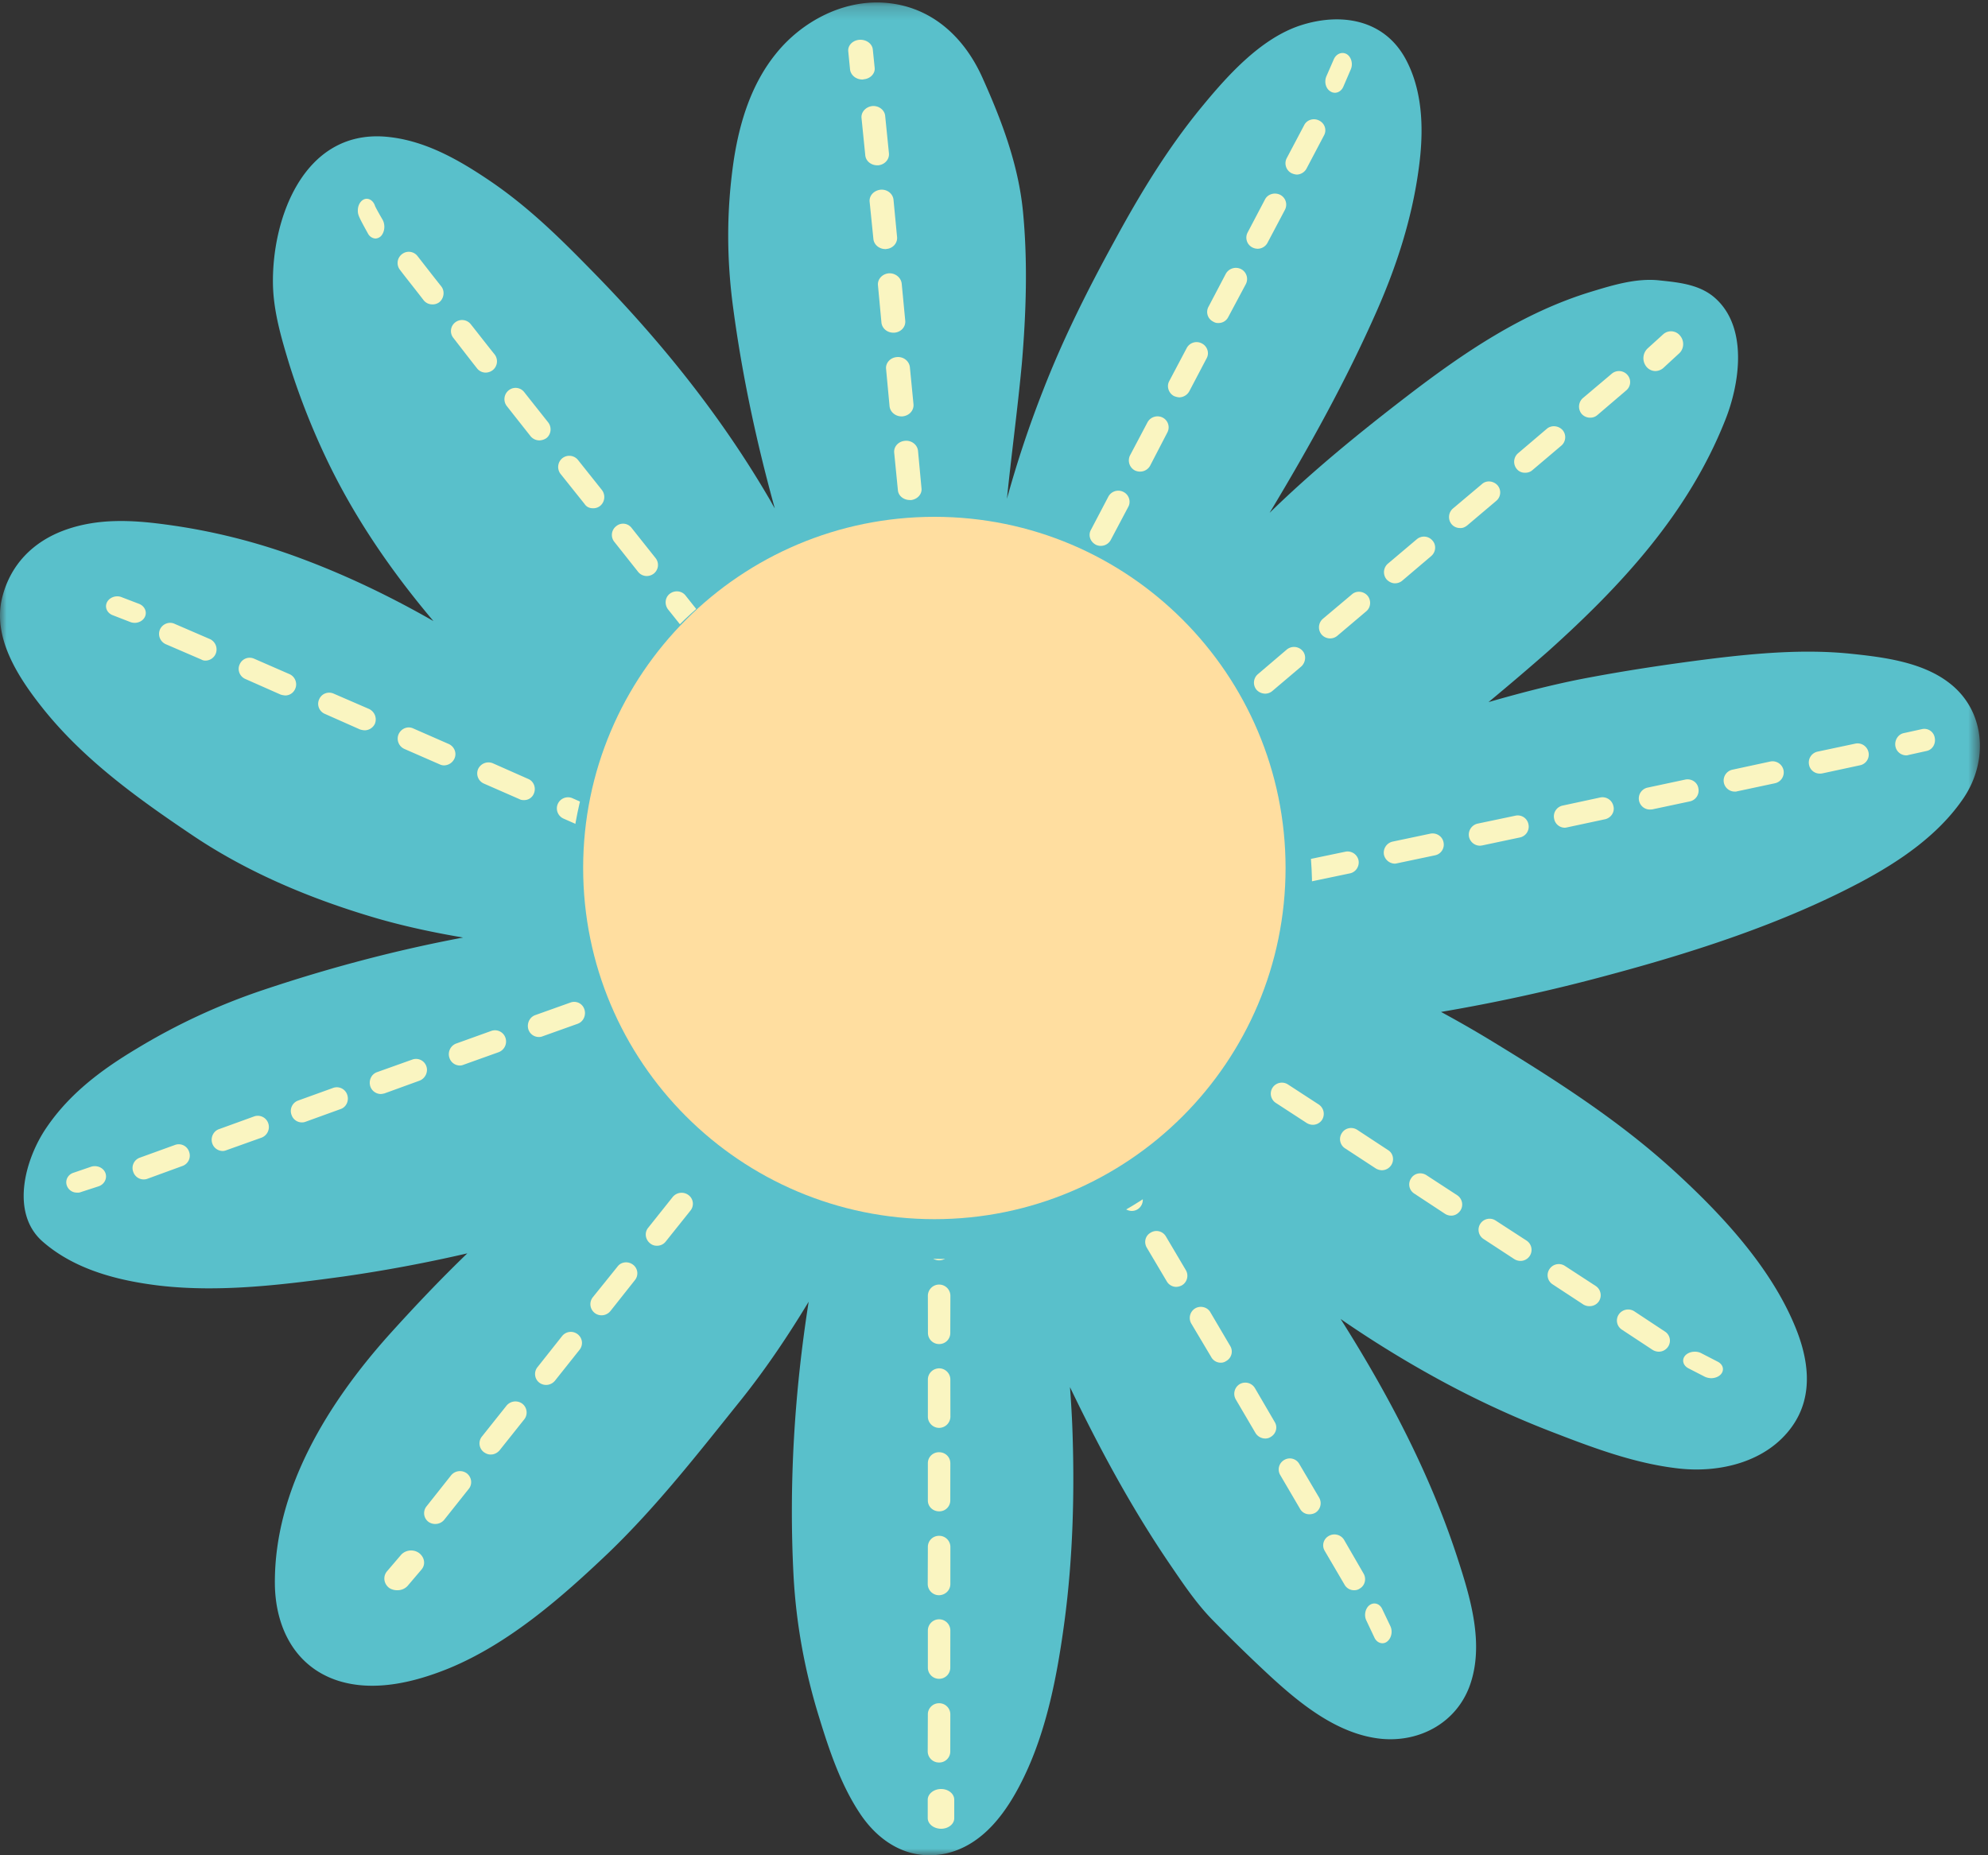 <svg xmlns="http://www.w3.org/2000/svg" xmlns:xlink="http://www.w3.org/1999/xlink" width="150" height="140" viewBox="0 0 150 140">
    <rect x="0" y="0" width="150" height="140" fill="#333333" stroke="none"/>
    <defs>
        <path id="a" d="M0 .187h149.388V140H0z"/>
    </defs>
    <g fill="none" fill-rule="evenodd">
        <g>
            <mask id="b" fill="#fff">
                <use xlink:href="#a"/>
            </mask>
            <path fill="#59C0CB" d="M147.013 51.488c-2.05-1.553-4.952-1.906-7.43-2.163-3.444-.346-6.965-.04-10.392.376-3.346.42-6.686.92-9.992 1.561-2.344.47-4.627 1.07-6.887 1.72a204.944 204.944 0 0 0 4.515-3.85c5.532-4.968 10.547-10.393 13.328-17.384 1.115-2.768 1.738-6.957-.672-9.19-1.15-1.077-2.747-1.24-4.208-1.392-1.763-.213-3.583.35-5.24.854-5.18 1.586-9.632 4.62-13.882 7.884-3.61 2.773-7.116 5.633-10.358 8.795 2.97-4.933 5.765-9.963 8.088-15.237 1.5-3.4 2.654-6.973 3.156-10.682.384-2.728.374-5.736-.926-8.223-1.626-3.13-4.976-3.64-8.049-2.62-3.02 1.018-5.527 3.858-7.475 6.233-2.536 3.099-4.607 6.52-6.51 10.032-2.012 3.666-3.877 7.385-5.396 11.304a81.706 81.706 0 0 0-2.708 8.138c.346-3.407.813-6.817 1.13-10.246.322-3.8.448-7.667.078-11.466-.35-3.532-1.607-6.844-3.048-10.052-1.378-3.088-3.857-5.386-7.31-5.666-3.18-.26-6.31 1.392-8.273 3.83-1.855 2.289-2.741 5.144-3.185 8.028-.555 3.76-.555 7.428-.043 11.198.676 5.07 1.757 10.11 3.135 15.092-.155-.255-.292-.525-.448-.783-3.744-6.396-8.346-12.074-13.547-17.346-2.4-2.453-4.743-4.734-7.616-6.664-2.352-1.583-4.924-3.035-7.816-3.259-6.17-.46-8.57 6.284-8.434 11.285.063 1.972.623 3.887 1.189 5.764a54.928 54.928 0 0 0 2.765 7.097c2.128 4.515 4.933 8.6 8.152 12.41-3.19-1.825-6.496-3.42-9.929-4.702a46.645 46.645 0 0 0-10.358-2.595c-2.523-.338-5.03-.455-7.465.409-2.46.874-4.212 2.657-4.811 5.216-.692 3.01 1.295 5.993 3.048 8.205 3.097 3.901 7.169 6.831 11.274 9.592 4.246 2.872 9.071 4.872 13.97 6.306 2.148.62 4.324 1.08 6.511 1.45-5.123.961-10.206 2.317-15.125 3.97a47.467 47.467 0 0 0-9.5 4.412c-2.645 1.582-5.06 3.38-6.813 5.963-1.611 2.353-2.752 6.428-.297 8.59 2.425 2.127 5.692 2.958 8.828 3.334 4.592.53 9.355-.072 13.898-.692a112.035 112.035 0 0 0 9.326-1.745c-2.036 1.962-3.984 4.018-5.888 6.129-4.606 5.143-8.668 11.665-8.634 18.765.02 3.254 1.461 6.247 4.69 7.33 2.78.92 5.916.131 8.527-.944 4.494-1.876 8.439-5.332 11.92-8.645 3.725-3.578 6.866-7.632 10.105-11.662 1.86-2.338 3.506-4.793 5.035-7.324-1.076 6.863-1.505 13.77-1.14 20.711.2 3.644.858 7.207 1.939 10.683.75 2.453 1.617 5.016 3.023 7.153 1.461 2.246 3.75 3.675 6.512 3.096 2.891-.638 4.684-3.245 5.896-5.75 1.749-3.604 2.533-7.768 3.063-11.703.662-4.932.789-10.032.59-15a86.309 86.309 0 0 0-.167-2.744c2.216 4.605 4.622 9.079 7.52 13.34.983 1.439 1.986 2.95 3.218 4.21a122.02 122.02 0 0 0 4.359 4.249c2.332 2.148 5.152 4.424 8.419 4.742 2.913.266 5.634-1.238 6.643-3.995 1.14-3.148.039-6.71-.945-9.729-2.06-6.313-5.215-12.303-8.79-17.956a83.066 83.066 0 0 0 6.467 4.04 72.207 72.207 0 0 0 9.861 4.627c2.941 1.136 5.975 2.246 9.13 2.606 3.146.368 6.73-.487 8.634-3.21 1.622-2.315 1.208-5.087.176-7.55-1.875-4.515-5.59-8.482-9.16-11.739-4.144-3.777-8.868-6.8-13.64-9.71a86.882 86.882 0 0 0-3.895-2.238 134.569 134.569 0 0 0 12.572-2.764c6.463-1.73 13.129-3.875 19.051-7.01 2.955-1.567 5.911-3.567 7.806-6.366 1.903-2.823 1.655-6.64-1.145-8.733" mask="url(#b)"/>
        </g>
        <path fill="#FAF5C1" d="M100.719 7a.617.617 0 0 1-.33-.099c-.359-.213-.488-.725-.309-1.145l.568-1.301c.188-.405.617-.574.972-.366.346.214.48.741.3 1.148l-.563 1.307c-.13.293-.376.456-.638.456M97.834 13.173a1.143 1.143 0 0 1-.39-.107.84.84 0 0 1-.362-1.121l1.315-2.488c.203-.425.727-.572 1.133-.362.43.21.593.717.37 1.122l-1.31 2.487a.858.858 0 0 1-.756.47m-2.942 5.597a.903.903 0 0 1-.4-.1.83.83 0 0 1-.357-1.124l1.305-2.483c.208-.42.727-.569 1.147-.367.421.214.58.713.366 1.133l-1.315 2.488a.846.846 0 0 1-.746.453m-2.957 5.604a.65.65 0 0 1-.39-.102.813.813 0 0 1-.362-1.122l1.305-2.486a.867.867 0 0 1 1.142-.364.839.839 0 0 1 .377 1.127l-1.33 2.493a.813.813 0 0 1-.742.454m-2.962 5.61a1.334 1.334 0 0 1-.396-.1c-.4-.212-.573-.728-.356-1.124l1.316-2.49a.842.842 0 0 1 1.137-.36c.42.209.593.72.371 1.122l-1.31 2.494a.886.886 0 0 1-.762.458m-2.947 5.603a.939.939 0 0 1-.4-.089.859.859 0 0 1-.362-1.136l1.315-2.49a.86.86 0 0 1 1.147-.362.826.826 0 0 1 .347 1.136l-1.296 2.5a.86.86 0 0 1-.751.44m-2.962 5.604a.8.8 0 0 1-.385-.087c-.42-.224-.594-.72-.361-1.13l1.31-2.496a.85.85 0 0 1 1.142-.355c.41.207.583.72.361 1.126l-1.315 2.484a.846.846 0 0 1-.752.458m-2.947 5.613a.858.858 0 0 1-.395-.1.818.818 0 0 1-.366-1.118l1.305-2.494a.848.848 0 0 1 1.157-.35c.42.187.573.706.366 1.102l-1.316 2.497a.823.823 0 0 1-.751.463m-2.962 5.599a.837.837 0 0 1-.38-.08.84.84 0 0 1-.371-1.134l1.315-2.5c.202-.408.726-.57 1.146-.345a.813.813 0 0 1 .357 1.122l-1.32 2.487a.838.838 0 0 1-.747.45m-2.953 5.608a.929.929 0 0 1-.39-.09c-.41-.22-.573-.733-.365-1.118l1.315-2.504a.87.87 0 0 1 1.152-.365.848.848 0 0 1 .356 1.137l-1.32 2.491a.822.822 0 0 1-.748.449m-2.956 5.606a.947.947 0 0 1-.385-.087.837.837 0 0 1-.371-1.127l1.325-2.5a.84.84 0 0 1 1.142-.35c.4.2.569.716.351 1.127l-1.31 2.492a.83.83 0 0 1-.752.445m-.38 6.233a.846.846 0 0 1-.85-.842l-.006-2.805c0-.458.39-.841.85-.838a.84.84 0 0 1 .85.833l.01 2.81a.85.85 0 0 1-.854.842m.01 6.323a.864.864 0 0 1-.86-.845l.004-2.804c-.005-.462.38-.839.846-.849.47-.003.845.39.845.849l-.004 2.8c0 .454-.372.85-.832.85m-.014 6.299a.84.84 0 0 1-.85-.83l.01-2.815c0-.456.375-.825.845-.82.47.004.845.364.845.83v2.802c.01.463-.376.833-.85.833m.005 6.32a.84.84 0 0 1-.85-.843l.004-2.802a.832.832 0 0 1 .846-.832.83.83 0 0 1 .845.83l-.004 2.803a.836.836 0 0 1-.841.845m-.005 6.312a.841.841 0 0 1-.846-.827l-.005-2.813c0-.47.38-.84.856-.84a.84.84 0 0 1 .845.84v2.82c0 .445-.38.82-.85.82m.005 6.318a.84.84 0 0 1-.85-.835l-.006-2.804a.85.85 0 0 1 1.7 0l-.008 2.797a.832.832 0 0 1-.836.842m-.005 6.325c-.47 0-.85-.39-.85-.837V104.1c0-.462.38-.839.855-.844.46.005.84.38.84.843l.005 2.815a.86.86 0 0 1-.85.835m.005 6.298c-.48.005-.866-.365-.856-.833v-2.803c0-.463.375-.827.846-.825.47 0 .85.362.85.834l-.004 2.8a.824.824 0 0 1-.836.827m-.01 6.33a.85.85 0 0 1-.856-.842l.01-2.806c0-.468.38-.84.85-.835a.846.846 0 0 1 .85.835l-.003 2.806c0 .462-.377.83-.851.842m0 6.308a.843.843 0 0 1-.846-.828v-2.815a.848.848 0 1 1 1.696 0l-.004 2.813a.842.842 0 0 1-.846.83M70.86 133a.844.844 0 0 1-.861-.837l.01-2.803c0-.45.375-.835.846-.832.47-.009.85.379.85.835l-.004 2.797a.83.83 0 0 1-.841.84M71.017 138c-.561 0-1.017-.359-1.017-.81v-1.384c0-.435.456-.808 1.011-.806.556 0 .989.368.989.803v1.385c.012.45-.44.81-.983.812M29.98 120a1.097 1.097 0 0 1-.607-.167c-.423-.316-.497-.88-.166-1.269l1.036-1.212c.337-.398.955-.47 1.379-.157.417.319.514.875.165 1.264l-1.035 1.217c-.2.217-.492.329-.772.324M66.287 73.003a.898.898 0 0 1-.516-.182.825.825 0 0 1-.147-1.157l1.857-2.34c.3-.368.836-.433 1.194-.14a.812.812 0 0 1 .143 1.161l-1.858 2.348a.908.908 0 0 1-.673.31m-4.18 5.246a.753.753 0 0 1-.502-.173.816.816 0 0 1-.153-1.171l1.858-2.33a.865.865 0 0 1 1.199-.148c.358.29.422.815.128 1.17l-1.852 2.333a.834.834 0 0 1-.679.319m-4.18 5.247a.78.78 0 0 1-.507-.172c-.364-.282-.448-.808-.137-1.174l1.837-2.335c.305-.349.83-.419 1.194-.131a.832.832 0 0 1 .152 1.169l-1.867 2.33a.838.838 0 0 1-.673.313m-4.171 5.257c-.193 0-.374-.045-.521-.183a.832.832 0 0 1-.152-1.167l1.866-2.332a.873.873 0 0 1 1.199-.138c.354.286.418.8.138 1.17l-1.867 2.33a.844.844 0 0 1-.663.32m-4.187 5.25a.757.757 0 0 1-.516-.18c-.359-.286-.442-.807-.147-1.17l1.857-2.331a.867.867 0 0 1 1.194-.136.814.814 0 0 1 .148 1.158l-1.873 2.345a.82.82 0 0 1-.663.315m-4.181 5.25a.84.84 0 0 1-.668-1.348l1.881-2.336c.266-.359.796-.414 1.16-.138a.812.812 0 0 1 .147 1.167l-1.847 2.333a.866.866 0 0 1-.673.322m-4.172 5.255a.864.864 0 0 1-.526-.175.825.825 0 0 1-.132-1.169l1.852-2.338a.839.839 0 0 1 1.18-.143c.373.29.427.806.146 1.165l-1.857 2.336a.876.876 0 0 1-.663.324m-4.18 5.25c-.192.008-.37-.068-.532-.183a.826.826 0 0 1-.147-1.165l1.862-2.338a.87.87 0 0 1 1.204-.14c.353.283.423.81.137 1.171l-1.862 2.338c-.172.201-.428.325-.663.316M32.841 115a.874.874 0 0 1-.52-.166.818.818 0 0 1-.133-1.17l1.848-2.334a.868.868 0 0 1 1.199-.14c.348.282.432.8.132 1.165l-1.857 2.338a.868.868 0 0 1-.669.307"/>
        <path fill="#FAF5C1" d="M71.238 68a.751.751 0 0 1-.65-.435l-.112-.186-.107.173c-.258.378-.747.433-1.068.147-.342-.292-.4-.841-.133-1.21l.8-1.158a.731.731 0 0 1 .664-.328c.254.01.48.188.601.418l.66 1.27c.217.423.092.946-.268 1.185a.678.678 0 0 1-.387.124M75.322 74.203a.847.847 0 0 1-.717-.408l-1.498-2.534a.85.85 0 0 1 .317-1.149.848.848 0 0 1 1.142.294l1.488 2.553a.816.816 0 0 1-.308 1.137.775.775 0 0 1-.424.107m3.365 5.731a.833.833 0 0 1-.727-.408l-1.492-2.549a.831.831 0 0 1 .307-1.144.825.825 0 0 1 1.136.301l1.497 2.549a.84.84 0 0 1-.302 1.142.797.797 0 0 1-.419.109m3.355 5.719a.834.834 0 0 1-.726-.408l-1.493-2.55a.847.847 0 0 1 .297-1.143.85.85 0 0 1 1.152.306l1.477 2.536a.83.83 0 0 1-.283 1.147.814.814 0 0 1-.424.112m3.345 5.726a.901.901 0 0 1-.727-.404l-1.477-2.548a.827.827 0 0 1 .293-1.144.859.859 0 0 1 1.16.291l1.478 2.549a.84.84 0 0 1-.293 1.14.827.827 0 0 1-.434.116m3.36 5.73a.83.83 0 0 1-.716-.425l-1.502-2.533c-.24-.413-.112-.916.307-1.142a.822.822 0 0 1 1.137.298l1.506 2.545a.839.839 0 0 1-.302 1.141.976.976 0 0 1-.43.116m3.356 5.721a.814.814 0 0 1-.712-.425l-1.512-2.54a.844.844 0 0 1 .307-1.138c.4-.225.922-.094 1.141.301l1.493 2.537a.813.813 0 0 1-.302 1.14.687.687 0 0 1-.415.125m3.36 5.722a.877.877 0 0 1-.731-.413l-1.492-2.543a.854.854 0 0 1 .292-1.145.846.846 0 0 1 1.16.304l1.487 2.548c.245.391.1.896-.297 1.128a.728.728 0 0 1-.419.12m3.346 5.717a.787.787 0 0 1-.717-.41l-1.488-2.539a.824.824 0 0 1 .297-1.15.819.819 0 0 1 1.132.3l1.502 2.548a.844.844 0 0 1-.301 1.144.892.892 0 0 1-.425.107m3.36 5.732a.82.82 0 0 1-.722-.423l-1.492-2.546a.806.806 0 0 1 .298-1.123.853.853 0 0 1 1.155.28l1.477 2.555c.23.394.107.91-.297 1.137a.706.706 0 0 1-.419.12M104.309 124c-.253-.003-.48-.154-.607-.43l-.603-1.277c-.204-.408-.078-.938.244-1.173.338-.24.766-.11.953.308l.608 1.274c.195.406.085.932-.258 1.185a.555.555 0 0 1-.337.113M5.818 89.995a.797.797 0 0 1-.768-.513c-.155-.402.063-.85.497-.986l1.339-.458c.43-.127.913.07 1.068.48.15.402-.077.86-.522 1.005l-1.329.432a.57.57 0 0 1-.285.04M64.522 69.647a.808.808 0 0 1-.784-.556c-.15-.445.067-.926.493-1.077l2.655-.966a.828.828 0 0 1 1.066.524c.15.435-.062.927-.504 1.079l-2.654.957a.69.69 0 0 1-.272.04m-5.954 2.157a.84.84 0 0 1-.799-.574.856.856 0 0 1 .504-1.08l2.66-.954c.426-.15.896.084 1.06.524a.845.845 0 0 1-.513 1.077l-2.66.951a.635.635 0 0 1-.252.056m-5.983 2.153a.853.853 0 0 1-.79-.568.871.871 0 0 1 .514-1.08l2.65-.956a.806.806 0 0 1 1.052.507c.16.444-.049.932-.495 1.089l-2.65.958a.998.998 0 0 1-.28.05m-5.954 2.141a.868.868 0 0 1-.79-.555c-.15-.457.082-.937.494-1.093L49 73.498a.828.828 0 0 1 1.056.521c.15.438-.057.927-.503 1.085l-2.65.95c-.097.033-.194.038-.271.045m-5.979 2.154a.825.825 0 0 1-.784-.57c-.136-.44.082-.927.518-1.082l2.655-.948a.806.806 0 0 1 1.051.511c.15.443-.077.935-.499 1.089l-2.664.951a.642.642 0 0 1-.277.049M34.7 80.405a.831.831 0 0 1-.789-.578.859.859 0 0 1 .508-1.08l2.65-.953a.835.835 0 0 1 1.07.522.863.863 0 0 1-.517 1.084l-2.655.95a.702.702 0 0 1-.267.055m-5.963 2.15a.844.844 0 0 1-.795-.572c-.14-.446.068-.924.514-1.08l2.645-.944a.822.822 0 0 1 1.07.508c.15.43-.087.919-.523 1.084l-2.64.959c-.087.017-.184.044-.271.044m-5.968 2.144a.821.821 0 0 1-.771-.567.833.833 0 0 1 .485-1.078l2.66-.961a.826.826 0 0 1 1.055.517c.155.444-.067.94-.503 1.084l-2.651.96c-.101.041-.189.043-.275.045m-5.97 2.157a.837.837 0 0 1-.784-.576c-.145-.429.078-.928.514-1.074l2.65-.961a.833.833 0 0 1 1.061.52.86.86 0 0 1-.509 1.086l-2.65.946a.798.798 0 0 1-.281.06M10.84 89a.826.826 0 0 1-.784-.566.825.825 0 0 1 .503-1.078l2.65-.96a.82.82 0 0 1 1.06.52.83.83 0 0 1-.508 1.072l-2.64.964a.785.785 0 0 1-.28.048"/>
        <path fill="#FAF5C1" d="M73.208 67a.832.832 0 0 1-.438-.12l-.811-.44-.909.276c-.401.122-.857-.067-1-.427-.153-.348.06-.736.475-.855l1.282-.396a.952.952 0 0 1 .71.072l1.125.65c.365.202.475.626.217.939-.143.202-.401.301-.65.301M78.14 71.183a.9.9 0 0 1-.444-.13l-2.329-1.518a.86.86 0 0 1-.235-1.165.828.828 0 0 1 1.163-.22l2.324 1.512c.396.262.503.773.23 1.156-.157.242-.42.363-.708.365m5.234 3.42a.83.83 0 0 1-.45-.123l-2.333-1.532c-.386-.244-.479-.775-.235-1.147a.843.843 0 0 1 1.163-.238l2.324 1.516a.85.85 0 0 1 .235 1.159.81.81 0 0 1-.704.365m5.225 3.431a.772.772 0 0 1-.464-.143l-2.31-1.518a.825.825 0 0 1-.254-1.147.86.86 0 0 1 1.182-.24l2.305 1.52c.391.252.493.763.24 1.155a.834.834 0 0 1-.7.373m5.216 3.421a.75.75 0 0 1-.458-.14l-2.32-1.506c-.376-.269-.498-.787-.24-1.164a.863.863 0 0 1 1.173-.238l2.304 1.513c.4.271.504.787.244 1.164a.835.835 0 0 1-.703.371m5.235 3.423a.902.902 0 0 1-.464-.141l-2.329-1.515a.832.832 0 0 1-.234-1.152.84.84 0 0 1 1.166-.23l2.32 1.51a.852.852 0 0 1 .24 1.16.837.837 0 0 1-.699.368m5.22 3.43a.94.94 0 0 1-.459-.133l-2.33-1.525a.825.825 0 0 1-.224-1.162c.244-.38.766-.482 1.153-.228l2.32 1.525c.394.24.492.76.239 1.142a.848.848 0 0 1-.7.381m5.221 3.425a.856.856 0 0 1-.463-.14l-2.32-1.527a.814.814 0 0 1-.234-1.148c.243-.399.776-.486 1.157-.237l2.319 1.512c.39.262.494.783.235 1.165-.167.233-.415.38-.694.375m5.225 3.417a.892.892 0 0 1-.464-.141l-2.324-1.52a.832.832 0 1 1 .932-1.38l2.325 1.509a.835.835 0 0 1-.47 1.532m5.216 3.415a.875.875 0 0 1-.454-.121l-2.325-1.525a.822.822 0 0 1-.239-1.152.843.843 0 0 1 1.158-.245l2.333 1.52a.837.837 0 0 1 .24 1.152.834.834 0 0 1-.713.37m5.23 3.436a.926.926 0 0 1-.469-.138l-2.31-1.522a.819.819 0 0 1-.238-1.153.854.854 0 0 1 1.161-.24l2.31 1.526c.4.249.503.772.244 1.155a.845.845 0 0 1-.698.372M129.124 104a1.246 1.246 0 0 1-.478-.104l-1.26-.647c-.401-.214-.502-.638-.244-.944.265-.315.823-.395 1.21-.198l1.26.65c.4.207.508.622.243.937-.173.2-.452.3-.731.306M10.163 47a.918.918 0 0 1-.342-.065l-1.326-.515c-.421-.165-.611-.602-.421-.976.19-.37.69-.55 1.105-.38l1.332.51c.41.174.602.602.42.977-.132.274-.44.449-.768.449"/>
        <path fill="#FAF5C1" d="M15.503 49.85a.614.614 0 0 1-.317-.084L12.5 48.608a.851.851 0 0 1-.429-1.11c.185-.41.683-.62 1.102-.424l2.677 1.156a.86.86 0 0 1 .42 1.115.843.843 0 0 1-.766.504m6.013 2.63a1.5 1.5 0 0 1-.35-.068l-2.658-1.176c-.425-.188-.62-.682-.425-1.104.186-.42.663-.617 1.102-.42l2.658 1.16c.424.186.614.691.433 1.101a.813.813 0 0 1-.76.508m5.999 2.63a1.446 1.446 0 0 1-.351-.064l-2.648-1.174c-.435-.18-.63-.685-.435-1.102.18-.424.669-.62 1.103-.424l2.662 1.153c.43.21.61.689.44 1.115a.855.855 0 0 1-.771.495m5.988 2.647a.766.766 0 0 1-.331-.078l-2.663-1.164a.85.85 0 0 1-.434-1.11c.2-.438.687-.628 1.102-.436l2.677 1.173c.42.188.629.674.434 1.102a.878.878 0 0 1-.785.513m103.809.62a.82.82 0 0 1-.815-.659.839.839 0 0 1 .649-1l2.852-.605c.45-.086.888.2.986.659a.823.823 0 0 1-.644.978l-2.853.614c-.064.008-.127.018-.175.013m-6.414 1.358a.839.839 0 0 1-.828-.667.838.838 0 0 1 .653-.987l2.844-.614a.847.847 0 0 1 1.004.653.84.84 0 0 1-.644.986l-2.863.61a.506.506 0 0 1-.166.02m-91.387.639a.612.612 0 0 1-.332-.076l-2.668-1.168a.837.837 0 0 1-.438-1.094.86.86 0 0 1 1.112-.439l2.663 1.179c.433.175.614.685.433 1.105a.777.777 0 0 1-.77.493m84.98.714a.836.836 0 0 1-.176-1.654l2.853-.609c.449-.086.903.2.975.648a.835.835 0 0 1-.638 1.001l-2.844.604c-.063.005-.121.008-.17.01m-6.413 1.372a.821.821 0 0 1-.814-.674.83.83 0 0 1 .644-.997l2.838-.611a.844.844 0 0 1 .99.655c.117.45-.186.892-.639.99l-2.858.612c-.048.01-.112.023-.161.025m-72.564.556a1.238 1.238 0 0 1-.327-.067l-2.667-1.176a.843.843 0 0 1-.434-1.107.842.842 0 0 1 1.101-.434l2.668 1.181c.42.178.615.67.424 1.1-.117.31-.438.503-.765.503m66.142.802a.853.853 0 0 1-.815-.666.854.854 0 0 1 .654-1.002l2.838-.596a.82.82 0 0 1 .99.639.834.834 0 0 1-.644 1.003l-2.838.6c-.063.01-.127.022-.185.022m-6.408 1.354a.861.861 0 0 1-.824-.664.857.857 0 0 1 .643-.998l2.858-.602c.458-.088.902.198.99.644a.822.822 0 0 1-.649.993l-2.853.6a1.143 1.143 0 0 1-.165.027m-53.726.486a.906.906 0 0 1-.332-.082l-2.672-1.163a.853.853 0 0 1-.434-1.11.844.844 0 0 1 1.107-.436l2.657 1.176a.843.843 0 0 1 .445 1.105.854.854 0 0 1-.77.51m47.307.865a.822.822 0 0 1-.815-.661.832.832 0 0 1 .644-.997l2.844-.593a.843.843 0 0 1 1 .644c.088.451-.201.895-.64.987l-2.857.598c-.049.022-.113.02-.176.022m-6.408 1.369a.883.883 0 0 1-.829-.668.858.858 0 0 1 .658-.998l2.844-.598c.468-.095.907.18.995.632.092.46-.186.912-.644.998l-2.848.607a1.38 1.38 0 0 1-.176.027m-34.897.385a.654.654 0 0 1-.341-.066l-2.668-1.173a.847.847 0 0 1-.424-1.098.843.843 0 0 1 1.107-.43l2.653 1.171c.429.184.634.69.439 1.104a.81.81 0 0 1-.766.492m28.48.966a.859.859 0 0 1-.829-.66.86.86 0 0 1 .658-1.005l2.853-.596a.838.838 0 0 1 .99.646.83.83 0 0 1-.644.984l-2.843.614c-.063.008-.117.023-.185.017m-6.403 1.354a.82.82 0 0 1-.82-.667.833.833 0 0 1 .64-.992l2.852-.604a.832.832 0 0 1 .985.648.841.841 0 0 1-.634 1l-2.853.598c-.058.017-.111.015-.17.017m-16.073.325a.96.96 0 0 1-.322-.07l-2.683-1.179a.839.839 0 0 1-.434-1.098.824.824 0 0 1 1.107-.431l2.668 1.17c.429.175.62.666.434 1.099a.824.824 0 0 1-.77.509m9.655 1.033a.845.845 0 0 1-.824-.675.818.818 0 0 1 .653-.97l2.848-.618a.83.83 0 0 1 .99.65c.112.463-.19.9-.639.997l-2.853.597a.912.912 0 0 1-.175.02M68.288 73a1.289 1.289 0 0 1-.342-.066l-1.428-.626a.863.863 0 0 1-.424-1.116.86.86 0 0 1 1.106-.424l1.176.517 1.077-.231c.444-.103.888.192.99.653a.843.843 0 0 1-.658.983l-1.332.288a.745.745 0 0 1-.165.022M143.824 57a.833.833 0 0 1-.809-.678c-.084-.444.191-.914.637-1.002l1.37-.301a.796.796 0 0 1 .959.65c.095.462-.176.908-.613 1l-1.359.3a.51.51 0 0 1-.185.031M28.33 18a.686.686 0 0 1-.543-.335c-.736-1.33-.787-1.45-.787-1.79 0-.484.31-.875.669-.875.294 0 .537.24.63.548.04.089.165.34.575 1.044.211.396.152.934-.141 1.237a.657.657 0 0 1-.402.171M32.632 22.97a.832.832 0 0 1-.67-.317c-.647-.845-1.253-1.59-1.786-2.293a.838.838 0 0 1 .166-1.19.83.83 0 0 1 1.16.153c.543.693 1.139 1.467 1.795 2.291.284.365.2.914-.156 1.195a.848.848 0 0 1-.51.162m4.018 5.146a.824.824 0 0 1-.656-.321c-.626-.793-1.218-1.565-1.786-2.297a.825.825 0 0 1 .138-1.17.839.839 0 0 1 1.174.135c.582.732 1.174 1.503 1.805 2.286a.85.85 0 0 1-.152 1.185.899.899 0 0 1-.523.182m4.065 5.115a.861.861 0 0 1-.675-.308c-.611-.775-1.213-1.534-1.8-2.282a.853.853 0 0 1 .146-1.19.823.823 0 0 1 1.17.14c.591.75 1.188 1.501 1.81 2.287.279.362.225.903-.142 1.185a.986.986 0 0 1-.509.168m4.042 5.122c-.25.002-.495-.086-.646-.321l-1.82-2.277a.854.854 0 0 1 .132-1.172.842.842 0 0 1 1.19.127l1.81 2.274a.87.87 0 0 1-.143 1.193.837.837 0 0 1-.523.176m4.05 5.114a.834.834 0 0 1-.66-.318l-1.81-2.283a.831.831 0 0 1 .162-1.164.806.806 0 0 1 1.159.136l1.796 2.26a.83.83 0 0 1-.117 1.18.878.878 0 0 1-.53.189m4.072 5.104c-.26 0-.505-.09-.66-.318l-1.807-2.262c-.288-.373-.24-.906.128-1.188.366-.281.91-.232 1.194.143l1.79 2.256a.826.826 0 0 1-.132 1.18.71.71 0 0 1-.513.19m4.06 5.123a.842.842 0 0 1-.66-.33l-1.796-2.273a.82.82 0 0 1 .123-1.17.846.846 0 0 1 1.184.127l1.805 2.267c.303.377.24.891-.147 1.17a.764.764 0 0 1-.51.209m4.067 5.085a.814.814 0 0 1-.65-.308l-1.821-2.279a.826.826 0 0 1 .142-1.17.846.846 0 0 1 1.184.128l1.8 2.271a.829.829 0 0 1-.122 1.176.764.764 0 0 1-.533.182m4.071 5.11a.852.852 0 0 1-.651-.309l-1.815-2.273a.847.847 0 0 1 .132-1.188.83.83 0 0 1 1.18.14l1.814 2.274a.85.85 0 0 1-.127 1.185.853.853 0 0 1-.533.17M69.15 69a.882.882 0 0 1-.66-.308l-1.815-2.282a.85.85 0 0 1 .141-1.178.84.84 0 0 1 1.175.135l1.825 2.26c.288.38.234.893-.137 1.187a.858.858 0 0 1-.529.186"/>
        <path fill="#FAF5C1" d="M71.897 73c-.027-.003-.053-.005-.096-.016a.922.922 0 0 1-.623-.318l-.974-1.208a.887.887 0 0 1 .138-1.266.927.927 0 0 1 1.283.15l.384.479.463-.396a.941.941 0 0 1 1.31.09.896.896 0 0 1-.107 1.275l-1.188 1a.987.987 0 0 1-.59.21M119.985 31.518a.854.854 0 0 1-.645-.285.861.861 0 0 1 .093-1.194l2.189-1.847a.844.844 0 0 1 1.176.103.816.816 0 0 1-.097 1.167l-2.174 1.859a.805.805 0 0 1-.542.197m-4.908 4.153a.766.766 0 0 1-.635-.284.85.85 0 0 1 .088-1.174l2.188-1.861c.341-.287.879-.239 1.187.106a.834.834 0 0 1-.103 1.174l-2.174 1.842a.777.777 0 0 1-.551.197m-4.905 4.175a.83.83 0 0 1-.635-.277.853.853 0 0 1 .088-1.195l2.193-1.845c.333-.304.865-.248 1.172.09a.822.822 0 0 1-.092 1.174l-2.178 1.844c-.167.137-.352.222-.548.21m-4.908 4.17c-.235.005-.465-.111-.636-.287a.852.852 0 0 1 .089-1.193l2.187-1.847a.838.838 0 0 1 1.183.104c.297.331.259.86-.098 1.167l-2.173 1.847a.855.855 0 0 1-.552.209m-4.895 4.159a.864.864 0 0 1-.645-.285.852.852 0 0 1 .093-1.198L102 44.856c.342-.308.88-.253 1.182.092.289.345.264.88-.092 1.179l-2.179 1.845a.843.843 0 0 1-.542.204m-4.909 4.168a.906.906 0 0 1-.65-.29.842.842 0 0 1 .103-1.182l2.178-1.856a.856.856 0 0 1 1.192.098c.298.34.235.872-.098 1.179l-2.173 1.842a.853.853 0 0 1-.552.21m-4.909 4.162a.884.884 0 0 1-.65-.285.862.862 0 0 1 .107-1.19l2.175-1.859a.87.87 0 0 1 1.191.09c.288.371.26.886-.087 1.2l-2.184 1.847a.887.887 0 0 1-.552.197m-4.9 4.159a.834.834 0 0 1-.639-.297.816.816 0 0 1 .093-1.169l2.183-1.857a.863.863 0 0 1 1.177.086c.313.37.264.889-.083 1.193l-2.198 1.85a.813.813 0 0 1-.532.194m-4.914 4.177a.826.826 0 0 1-.63-.3.839.839 0 0 1 .093-1.187l2.174-1.837c.356-.302.888-.263 1.177.09a.829.829 0 0 1-.088 1.17l-2.18 1.847a.839.839 0 0 1-.546.217M75.834 69a.815.815 0 0 1-.64-.295.847.847 0 0 1 .098-1.178l2.183-1.85a.847.847 0 0 1 1.182.085.846.846 0 0 1-.088 1.186l-2.188 1.85a.907.907 0 0 1-.547.202M124.898 28a.883.883 0 0 1-.687-.348 1.02 1.02 0 0 1 .095-1.35l1.194-1.082a.877.877 0 0 1 1.28.127c.328.397.285 1.005-.1 1.335l-1.19 1.097a.94.94 0 0 1-.592.221M65.073 6c-.48 0-.874-.321-.934-.745l-.135-1.37c-.048-.458.33-.843.848-.883.502-.03.96.286 1.004.737l.14 1.374c.05.434-.33.836-.836.87-.028.02-.06.017-.087.017M66.177 12.473c-.456-.005-.849-.319-.89-.757l-.283-2.804c-.047-.453.324-.854.812-.908.497-.044.942.305.974.757l.283 2.811c.041.455-.315.86-.827.904-.026-.003-.042-.008-.07-.003zm.618 6.321c-.455 0-.853-.328-.895-.763l-.284-2.808c-.046-.455.32-.85.823-.907.497-.045.938.298.98.768l.267 2.8c.047.448-.31.866-.807.903-.036.015-.068.015-.084.007zm.613 6.311c-.461 0-.849-.317-.9-.755l-.262-2.806c-.053-.46.309-.869.805-.918.498-.037.933.317.985.775l.267 2.799c.042.47-.314.86-.822.905h-.073zm.608 6.316c-.451-.002-.849-.328-.896-.761l-.262-2.811c-.053-.454.314-.863.806-.902.493-.051.938.29.99.767l.272 2.797c.037.46-.324.865-.832.908-.016.007-.047.005-.078.002zm.628 6.31c-.46 0-.865-.315-.896-.75l-.277-2.806c-.053-.461.308-.868.811-.91.493-.052.938.294.985.755l.262 2.817c.058.443-.304.85-.807.9 0 0-.052-.002-.078-.007zm.613 6.315c-.462 0-.848-.314-.906-.762l-.262-2.796c-.048-.465.324-.855.8-.915.514-.044.944.296.98.76l.283 2.802c.047.466-.325.867-.812.916-.031-.005-.052-.005-.083-.005zm.612 6.315c-.471.002-.858-.322-.885-.75l-.288-2.807a.862.862 0 0 1 .811-.915c.51-.044.943.301.985.757l.278 2.806c.03.46-.325.865-.822.909h-.079zm.618 6.313c-.466.005-.849-.314-.895-.755l-.278-2.81c-.053-.458.324-.863.807-.907.513-.041.943.292.99.76l.272 2.801c.03.465-.325.87-.818.916a.141.141 0 0 1-.078-.005zm.618 6.324c-.471.004-.859-.325-.895-.762l-.288-2.81a.88.88 0 0 1 .822-.91c.498-.045.932.304.974.749l.277 2.816c.052.47-.308.868-.811.919-.037 0-.063 0-.079-.002zM71.064 67.995c-.483 0-.873-.308-.928-.732l-.13-1.38c-.06-.442.326-.844.836-.88.53-.04.96.287 1.009.735l.145 1.38c.045.45-.33.839-.85.882-.033-.007-.05-.005-.082-.005"/>
        <path fill="#59C0CB" d="M99 67.008C98.99 82.472 86.459 95 70.993 95 55.526 94.99 42.996 82.46 43 66.988 43 51.534 55.546 38.992 71.008 39 86.458 39.005 98.99 51.544 99 67.008"/>
        <path fill="#FFDEA0" d="M97 65.496C96.99 80.142 85.124 92 70.495 92 55.852 91.99 44.005 80.136 44 65.496 44.005 50.855 55.872 39 70.51 39 85.138 39 96.99 50.87 97 65.496"/>
    </g>
</svg>
